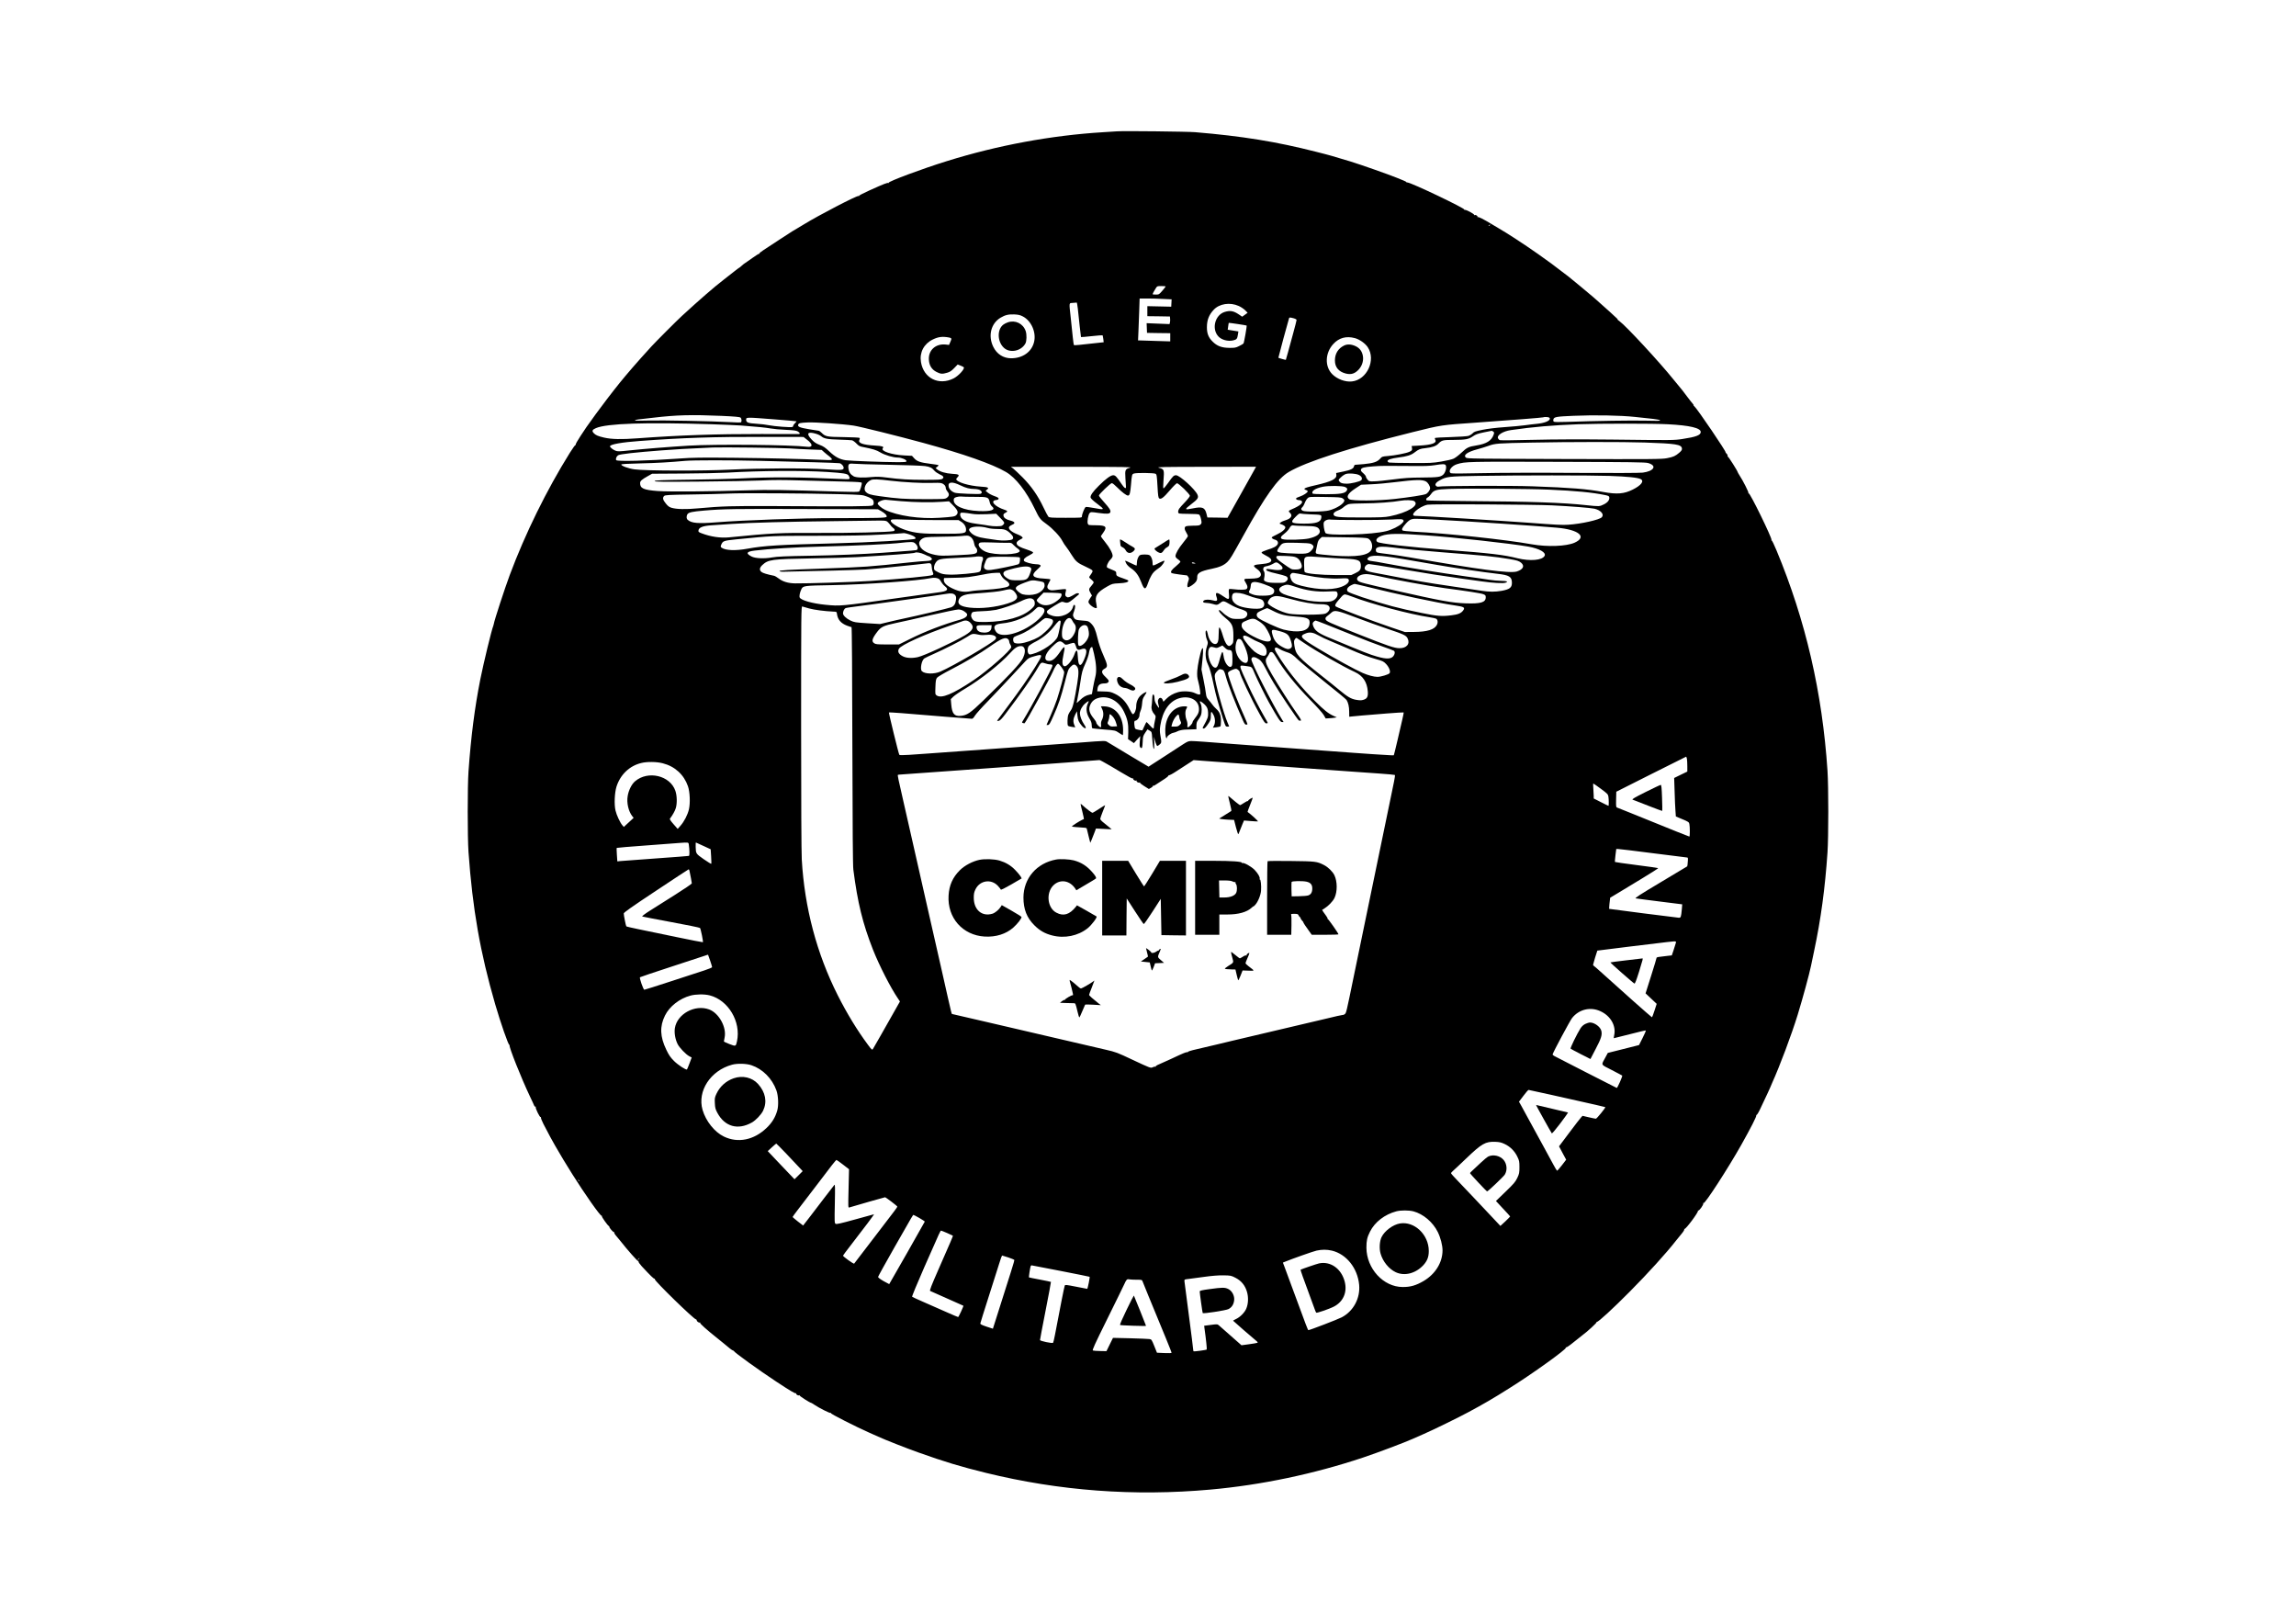 <?xml version="1.0" standalone="no"?>
<!DOCTYPE svg PUBLIC "-//W3C//DTD SVG 20010904//EN"
 "http://www.w3.org/TR/2001/REC-SVG-20010904/DTD/svg10.dtd">
<svg version="1.0" xmlns="http://www.w3.org/2000/svg"
 width="3508pt" height="2481pt" viewBox="0 0 3508 2481"
 preserveAspectRatio="xMidYMid meet">

<g transform="translate(0,2481) scale(0.1,-0.1)"
fill="#000000" stroke="none">
<path d="M17070 22804 c-25 -2 -124 -8 -220 -14 -787 -48 -1609 -200 -2385
-442 -369 -114 -900 -312 -888 -331 3 -6 1 -7 -5 -3 -13 8 -64 -12 -282 -110
-93 -42 -167 -80 -164 -85 3 -5 -1 -6 -9 -3 -24 9 -609 -295 -827 -429 -36
-22 -87 -53 -115 -69 -59 -34 -47 -26 -250 -158 -276 -179 -325 -212 -320
-220 2 -3 -1 -7 -8 -7 -7 0 -53 -29 -102 -64 -50 -35 -101 -72 -115 -80 -14
-9 -38 -28 -53 -43 -15 -14 -30 -26 -33 -26 -3 0 -40 -28 -83 -62 -43 -35
-114 -90 -157 -123 -135 -103 -371 -308 -634 -550 -77 -70 -393 -387 -465
-465 -108 -118 -242 -268 -286 -320 -26 -30 -75 -89 -111 -130 -60 -71 -119
-144 -179 -221 -15 -19 -60 -77 -100 -129 -69 -88 -286 -384 -318 -433 -8 -12
-50 -75 -93 -140 -43 -65 -76 -123 -72 -129 4 -6 3 -9 -2 -5 -5 3 -45 -52 -88
-121 -355 -569 -683 -1237 -918 -1867 -75 -201 -236 -694 -243 -745 -1 -8 -5
-22 -8 -30 -26 -61 -149 -571 -197 -810 -88 -443 -144 -883 -182 -1415 -16
-228 -16 -1001 0 -1230 62 -870 178 -1535 408 -2327 82 -281 203 -630 217
-621 6 3 7 1 3 -5 -13 -22 177 -499 309 -777 32 -66 61 -130 66 -143 5 -13 13
-20 19 -17 5 3 8 0 5 -7 -7 -18 63 -161 75 -153 5 3 8 0 5 -7 -3 -7 14 -51 38
-98 69 -134 148 -281 175 -325 14 -22 39 -64 55 -94 23 -43 108 -183 210 -346
190 -303 429 -643 449 -637 5 1 7 -2 4 -7 -6 -9 89 -143 105 -149 5 -2 9 -8 9
-13 0 -18 63 -89 73 -82 6 3 7 1 3 -5 -4 -6 5 -24 18 -39 14 -15 47 -55 73
-88 111 -141 265 -315 274 -310 5 4 7 0 4 -7 -2 -7 21 -40 51 -73 131 -141
186 -195 195 -189 5 3 6 -1 4 -8 -9 -22 598 -613 629 -613 6 0 11 -6 11 -13 0
-18 35 -43 48 -35 6 3 7 1 4 -4 -7 -11 102 -108 263 -236 47 -37 94 -75 105
-85 63 -55 124 -102 133 -102 6 0 12 -4 14 -8 9 -23 386 -295 643 -464 221
-146 295 -189 307 -182 7 4 8 3 4 -4 -8 -14 30 -36 46 -26 6 4 8 3 5 -3 -5 -8
159 -113 177 -113 3 0 24 -13 48 -29 81 -54 238 -132 249 -125 8 4 9 3 5 -4
-6 -11 381 -207 584 -297 47 -20 108 -48 137 -61 104 -48 432 -177 618 -243
404 -144 637 -214 1030 -311 1123 -275 2261 -360 3430 -255 778 70 1578 238
2330 489 219 73 646 234 760 286 33 15 110 49 170 75 139 60 541 257 677 331
57 31 128 70 158 86 75 41 232 132 305 178 33 20 110 68 170 106 340 212 872
594 859 616 -4 6 -2 8 3 5 6 -4 59 32 118 81 59 48 120 96 136 108 68 49 218
187 213 196 -3 4 0 7 6 6 19 -5 244 202 502 462 281 283 559 590 703 775 17
22 54 67 83 102 31 36 50 68 46 75 -4 6 -3 8 3 5 17 -10 217 258 206 277 -3 6
-3 8 2 4 13 -12 86 88 79 109 -4 13 -3 14 4 5 16 -23 376 532 579 893 144 257
235 434 227 447 -4 6 -3 8 3 5 5 -3 31 37 56 91 100 211 157 333 157 337 0 3
11 28 24 57 120 265 297 737 393 1048 73 238 177 618 203 745 4 22 26 126 48
230 102 479 167 957 204 1505 16 238 16 998 0 1245 -79 1195 -333 2295 -779
3367 -36 87 -69 155 -74 152 -5 -3 -6 1 -3 9 10 27 -329 722 -348 711 -7 -4
-8 -3 -4 4 7 12 -82 188 -136 270 -15 24 -28 46 -28 49 0 16 -143 242 -151
238 -5 -3 -6 1 -3 9 3 8 -4 24 -15 35 -12 12 -19 21 -16 21 19 0 -432 665
-477 703 -11 9 -17 17 -12 17 4 0 -2 10 -13 23 -11 12 -50 61 -85 108 -73 97
-66 89 -145 184 -32 39 -63 77 -70 85 -208 259 -719 811 -817 882 -21 15 -36
28 -32 28 4 0 1 6 -6 13 -45 43 -163 151 -222 202 -38 33 -78 69 -90 80 -11
11 -37 34 -57 50 -20 17 -103 86 -185 155 -82 68 -167 138 -189 155 -234 180
-314 239 -467 346 -222 156 -470 317 -612 399 -17 9 -60 35 -96 57 -120 73
-201 114 -212 107 -7 -4 -8 -3 -4 4 8 14 -30 36 -46 26 -6 -4 -8 -3 -5 3 8 13
-130 86 -145 77 -7 -4 -8 -3 -4 4 12 19 -808 411 -871 415 -12 1 -19 4 -17 6
2 3 -15 12 -38 22 -24 9 -72 29 -108 44 -117 48 -552 201 -705 248 -270 82
-321 97 -537 151 -597 152 -1120 237 -1838 297 -120 10 -1097 21 -1190 13z
m5695 -1434 c-3 -5 -12 -10 -18 -10 -7 0 -6 4 3 10 19 12 23 12 15 0z m-4955
-936 c0 -4 -23 -33 -51 -65 -49 -57 -53 -59 -100 -59 -27 0 -49 3 -49 6 0 7
18 41 47 87 23 37 24 37 88 37 36 0 65 -3 65 -6z m-37 -191 l128 -6 -3 -56 -3
-56 -182 4 -183 4 0 -76 0 -77 173 -2 172 -3 3 -34 c2 -19 1 -45 -3 -58 l-6
-24 -175 7 -175 7 3 -74 3 -74 178 -3 177 -2 0 -63 0 -62 -202 6 c-112 4 -223
7 -247 8 l-43 1 6 138 c3 75 9 219 12 320 l6 182 117 0 c64 0 174 -3 244 -7z
m-1305 -150 c6 -54 19 -172 28 -263 10 -91 19 -167 20 -169 2 -2 76 4 164 14
88 10 163 15 166 13 2 -3 7 -28 11 -56 l6 -50 -54 -6 c-326 -37 -395 -43 -400
-38 -4 4 -12 57 -18 117 -6 61 -20 193 -31 295 -27 251 -30 228 33 233 28 2
55 4 58 5 3 1 11 -42 17 -95z m2458 43 c34 -15 78 -45 99 -66 l37 -38 -41 -30
-42 -30 -50 34 c-82 55 -132 64 -216 39 -148 -44 -205 -257 -99 -373 48 -54
148 -81 227 -62 55 13 63 24 73 91 l7 46 -82 13 -81 13 7 51 c3 28 8 52 9 54
3 3 268 -37 273 -41 6 -7 -39 -262 -48 -274 -6 -7 -36 -25 -68 -40 -49 -25
-67 -28 -146 -27 -119 1 -190 27 -260 98 -61 61 -85 121 -85 216 0 110 30 189
104 268 86 93 249 118 382 58z m-3300 -159 c130 -66 208 -241 174 -388 -35
-153 -173 -252 -351 -252 -119 0 -219 64 -273 175 -83 169 -35 358 112 445 69
41 120 53 207 50 62 -3 91 -9 131 -30z m4139 -29 c26 -7 45 -18 45 -26 0 -8
-23 -98 -51 -200 -28 -103 -64 -236 -81 -297 -16 -60 -31 -111 -32 -112 -3 -3
-109 27 -114 32 -2 2 151 570 163 603 5 15 13 15 70 0z m-5263 -294 c39 -8 41
-16 18 -67 l-20 -46 -53 6 c-152 15 -264 -87 -255 -232 5 -89 44 -150 117
-187 63 -32 87 -34 162 -12 42 12 66 28 108 71 l53 55 44 -17 c24 -9 46 -21
50 -26 15 -26 -81 -131 -155 -169 -227 -115 -460 1 -500 250 -24 146 45 278
181 344 87 42 147 49 250 30z m6198 -9 c72 -19 157 -79 197 -138 130 -195 -11
-500 -242 -524 -101 -11 -224 35 -300 111 -117 118 -110 324 16 461 87 95 198
125 329 90z m-9674 -1188 c199 -9 276 -16 288 -26 19 -16 22 -67 4 -74 -7 -2
-76 -1 -153 4 -280 16 -1055 31 -1257 25 -118 -4 -208 -3 -208 2 0 5 24 12 53
15 28 3 131 15 228 26 355 42 584 48 1045 28z m13954 -16 c102 -11 227 -25
279 -30 52 -6 99 -15 105 -22 8 -9 -43 -10 -219 -5 -209 5 -764 -3 -1215 -19
-106 -4 -180 -3 -189 3 -9 7 -11 19 -7 36 9 37 46 43 306 54 322 14 716 7 940
-17z m-1316 -7 c9 -3 16 -12 16 -19 0 -36 -85 -69 -205 -80 -38 -3 -117 -13
-175 -21 -58 -8 -199 -21 -315 -29 -126 -9 -259 -25 -335 -41 -108 -22 -129
-29 -151 -54 -15 -15 -44 -33 -65 -39 -22 -6 -144 -14 -272 -18 -128 -3 -235
-10 -238 -14 -3 -5 0 -18 6 -29 26 -48 -55 -77 -248 -87 l-114 -6 5 -27 c7
-34 -1 -46 -44 -64 -52 -22 -220 -54 -323 -62 -86 -7 -90 -8 -122 -44 -43 -47
-103 -66 -249 -80 -60 -5 -118 -10 -127 -10 -9 0 -18 -9 -20 -21 -5 -37 -49
-59 -163 -82 l-110 -23 3 -31 c6 -59 -77 -100 -308 -153 -141 -32 -180 -45
-180 -60 0 -5 11 -12 25 -16 14 -3 25 -12 25 -20 0 -18 -64 -61 -122 -80 -26
-8 -51 -20 -54 -26 -9 -14 15 -28 47 -28 15 0 32 -7 39 -15 23 -28 -35 -75
-152 -124 -53 -23 -57 -30 -28 -56 44 -40 16 -87 -66 -111 -29 -8 -64 -24 -76
-34 -22 -18 -22 -19 -3 -25 41 -13 70 -31 73 -47 5 -28 -46 -74 -127 -112 -45
-21 -81 -41 -81 -46 0 -12 23 -28 53 -35 36 -10 53 -40 37 -70 -16 -31 -61
-55 -160 -85 -52 -17 -85 -32 -85 -41 0 -7 30 -28 67 -46 126 -60 105 -115
-48 -128 -153 -13 -164 -22 -90 -76 79 -56 83 -118 8 -139 -20 -5 -74 -10
-119 -10 -94 0 -96 -3 -58 -65 30 -48 32 -81 6 -95 -22 -11 -107 -12 -192 -1
-31 4 -62 5 -68 3 -7 -2 -9 -28 -4 -78 7 -91 1 -93 -93 -29 -94 65 -122 62
-97 -12 21 -60 9 -72 -52 -55 -60 16 -117 15 -140 -1 -27 -20 -10 -37 38 -37
23 0 64 -7 91 -15 68 -21 78 -19 121 15 45 36 51 35 155 -26 41 -25 107 -54
147 -66 40 -11 82 -30 93 -40 28 -26 22 -65 -13 -92 -24 -17 -43 -21 -115 -21
-77 0 -93 3 -139 29 -29 16 -72 48 -95 72 -25 25 -46 40 -52 34 -13 -13 29
-65 103 -125 97 -78 115 -119 116 -262 0 -105 -1 -113 -25 -138 -14 -15 -33
-25 -44 -23 -29 4 -63 61 -87 142 -27 94 -50 147 -60 140 -5 -3 -9 -49 -9
-102 0 -107 -13 -145 -48 -150 -50 -7 -104 64 -120 159 -4 23 -13 44 -20 47
-19 6 -15 -80 8 -137 19 -50 19 -50 -1 -113 -28 -87 -23 -183 13 -259 32 -67
57 -154 97 -344 30 -140 64 -263 137 -492 37 -118 40 -123 67 -123 15 0 27 2
27 4 0 2 -11 28 -24 57 -59 133 -196 628 -196 706 0 34 7 49 35 78 29 32 39
36 62 30 41 -9 49 -22 72 -107 36 -132 142 -405 265 -680 19 -43 31 -58 46
-58 11 0 20 4 20 9 0 5 -24 63 -53 128 -78 171 -169 400 -213 536 -38 116 -38
117 -19 136 11 10 41 25 67 34 45 15 48 14 73 -4 14 -11 25 -25 25 -31 0 -38
178 -416 303 -640 68 -124 85 -148 104 -148 13 0 23 3 23 7 0 3 -26 52 -59
107 -70 121 -182 338 -235 456 -22 47 -59 128 -83 181 -25 53 -43 105 -41 115
4 21 10 21 112 6 65 -9 64 -8 111 -122 32 -76 166 -348 213 -430 147 -260 174
-300 199 -300 l25 0 -24 38 c-145 234 -468 867 -468 917 0 37 29 47 76 26 58
-27 88 -60 130 -142 73 -146 171 -308 337 -557 93 -139 175 -256 182 -258 8
-3 21 -4 29 -2 12 2 -2 29 -54 102 -102 144 -284 428 -385 601 -102 174 -115
220 -72 270 13 17 27 40 31 53 5 15 15 22 31 22 19 0 33 -16 70 -77 119 -201
304 -431 525 -656 99 -101 188 -200 205 -230 l30 -52 50 3 c28 1 66 5 85 8
l35 6 -52 23 c-76 34 -144 88 -278 222 -204 203 -373 407 -528 639 -48 71 -88
140 -89 154 -4 34 25 37 70 7 20 -13 62 -32 92 -42 88 -28 110 -43 195 -125
44 -42 225 -192 402 -334 178 -141 329 -266 337 -279 26 -42 40 -102 40 -179
l1 -77 35 4 c19 3 91 9 160 15 69 5 239 19 378 31 140 11 256 18 258 16 3 -2
-7 -51 -20 -108 -14 -57 -48 -203 -75 -323 -28 -120 -53 -221 -55 -223 -2 -3
-71 0 -153 6 -81 5 -155 10 -163 10 -8 0 -136 9 -285 20 -148 11 -585 43 -970
71 -385 28 -783 57 -885 65 -386 31 -589 45 -637 45 -43 0 -60 -7 -124 -48
-98 -64 -223 -146 -334 -217 -49 -32 -114 -73 -143 -92 l-53 -35 -247 147
c-136 81 -263 158 -282 170 -19 12 -57 35 -85 51 -57 33 -7 33 -455 -1 -255
-19 -2079 -151 -2290 -165 -85 -6 -220 -15 -299 -21 -91 -6 -147 -6 -150 0
-12 19 -164 641 -159 647 3 3 91 -2 194 -10 401 -34 1056 -86 1074 -86 11 0
29 18 45 46 15 26 109 131 209 233 99 103 258 270 351 371 94 101 190 205 215
232 40 43 55 51 134 73 136 39 136 33 9 -170 -111 -176 -227 -343 -408 -585
-89 -118 -164 -220 -168 -226 -4 -7 4 -9 21 -6 20 3 46 28 104 105 217 284
428 585 497 709 46 81 53 85 109 65 26 -10 62 -17 80 -17 27 0 32 -4 32 -23 0
-29 -337 -655 -446 -829 -23 -37 -23 -37 -3 -43 11 -4 22 -5 24 -3 28 29 384
679 432 788 31 74 63 120 80 120 19 0 93 -103 93 -129 0 -35 -63 -270 -109
-411 -21 -63 -66 -177 -100 -253 -33 -76 -61 -139 -61 -141 0 -1 10 -2 23 -1
18 1 32 24 83 141 80 179 115 285 175 518 45 177 50 191 85 228 44 44 62 47
94 13 33 -35 36 -100 10 -261 -41 -258 -68 -374 -96 -411 -14 -18 -32 -49 -40
-68 -15 -36 -19 -152 -6 -171 4 -6 30 -14 59 -18 l52 -7 -14 35 c-22 52 -18
95 12 157 l28 54 7 -67 c6 -68 23 -105 71 -159 28 -31 57 -44 57 -25 0 7 -12
31 -27 52 -35 51 -63 126 -63 167 1 49 33 109 80 150 52 44 66 47 46 10 -38
-75 -32 -153 19 -238 26 -42 35 -69 35 -101 0 -23 4 -45 9 -48 5 -4 86 -12
180 -20 171 -13 172 -14 226 -50 30 -20 57 -36 60 -36 3 0 5 36 5 79 0 213
-122 361 -297 361 l-42 0 21 -47 c23 -52 20 -111 -8 -165 -10 -20 -14 -45 -11
-70 3 -24 1 -38 -6 -38 -18 0 -67 52 -67 71 0 9 -16 36 -36 60 -68 81 -85 142
-59 205 24 58 63 93 124 111 153 44 315 -42 395 -211 53 -110 68 -183 65 -309
l-4 -108 45 -30 45 -31 48 54 49 53 -7 -81 c-5 -67 -3 -83 10 -94 24 -20 30
-5 34 88 3 78 6 90 38 138 l35 52 33 -19 c32 -19 33 -21 39 -107 10 -125 17
-172 27 -172 5 0 6 42 4 93 l-5 92 15 -53 c8 -29 20 -62 26 -73 10 -20 11 -20
42 4 35 28 36 32 16 145 -10 57 -10 88 -1 148 35 227 142 377 295 419 153 41
285 -26 295 -150 5 -58 -9 -94 -64 -162 -19 -23 -34 -49 -34 -58 0 -19 -53
-75 -70 -75 -8 0 -11 11 -7 33 2 19 -3 52 -14 80 -22 56 -24 132 -4 167 21 37
19 40 -28 40 -146 0 -260 -115 -288 -292 -11 -65 -3 -184 12 -194 5 -3 9 1 9
10 0 22 57 64 98 72 20 4 46 13 57 20 11 7 38 16 60 20 40 8 53 9 173 12 l62
2 0 53 c0 42 6 60 26 88 14 19 33 49 41 68 19 45 18 142 -2 181 -9 18 -15 34
-13 36 9 8 68 -37 94 -71 22 -30 29 -50 32 -100 4 -65 -4 -89 -69 -205 -17
-32 -18 -35 -2 -39 17 -3 36 16 84 88 24 38 29 55 29 109 0 71 9 73 42 9 26
-50 28 -120 6 -162 l-16 -31 53 6 c30 3 58 10 62 14 4 4 8 42 8 84 0 88 -21
139 -77 188 -18 16 -44 45 -57 64 -13 19 -39 51 -56 70 -27 28 -34 47 -40 95
-3 33 -20 129 -37 214 l-31 154 16 156 c15 151 11 204 -12 150 -24 -53 -62
-239 -68 -324 -4 -73 -2 -104 15 -165 11 -41 24 -103 27 -137 7 -60 6 -63 -14
-63 -12 0 -41 10 -64 22 -57 29 -183 36 -259 14 -74 -21 -135 -57 -182 -105
l-40 -41 -12 30 c-16 38 -50 40 -66 4 -9 -19 -9 -36 0 -70 19 -70 14 -73 -23
-14 -27 42 -35 65 -35 101 0 45 -13 70 -28 55 -3 -4 -7 -35 -8 -69 -1 -34 -5
-81 -9 -103 -7 -44 9 -89 47 -131 19 -21 19 -24 4 -92 -9 -38 -16 -81 -16 -95
0 -37 -12 -32 -63 24 -25 28 -47 50 -50 50 -2 0 -17 -28 -32 -62 -15 -35 -29
-64 -30 -65 -1 -2 -27 2 -57 8 -54 11 -56 13 -62 48 -10 59 -7 91 8 91 29 0
66 48 66 85 0 20 8 50 17 68 9 18 20 66 23 107 5 64 11 83 39 124 18 26 31 50
28 52 -8 8 -58 -21 -91 -52 -41 -39 -66 -100 -66 -164 0 -57 -28 -120 -52
-120 -7 0 -30 37 -52 82 -49 105 -127 186 -223 230 -60 29 -80 33 -168 35
l-100 3 3 32 c7 65 37 88 111 88 39 0 61 14 61 39 0 8 -22 36 -50 61 -65 60
-68 95 -12 125 51 28 48 52 -22 211 -37 82 -68 172 -86 251 -34 140 -53 183
-104 233 -34 32 -41 34 -124 40 -103 8 -118 13 -138 52 -14 27 -14 34 7 92 21
59 21 96 0 96 -5 0 -12 -12 -16 -27 -26 -108 -186 -178 -317 -139 -65 19 -94
46 -79 73 5 10 57 47 116 82 106 64 106 64 145 51 47 -16 70 -8 134 45 22 19
55 46 71 59 28 23 29 25 11 32 -12 5 -31 1 -50 -11 -79 -47 -104 -57 -124 -46
-28 15 -32 34 -20 75 7 22 8 40 2 45 -5 4 -57 1 -115 -7 -91 -13 -110 -13
-135 -1 -39 19 -41 50 -10 104 14 24 26 48 26 53 0 5 -47 11 -104 14 -170 8
-200 48 -101 135 30 26 55 53 55 59 0 16 -24 24 -73 25 -61 1 -168 31 -181 51
-14 23 15 54 84 87 30 14 55 32 55 40 0 9 -35 26 -95 46 -106 35 -146 57 -155
86 -8 25 8 45 58 70 37 19 38 21 22 39 -9 9 -37 26 -63 35 -101 38 -157 89
-131 121 7 8 28 22 46 29 51 21 40 45 -27 62 -68 17 -104 42 -108 76 -3 20 3
29 27 42 41 20 39 31 -6 46 -158 51 -235 141 -130 151 20 2 33 9 35 19 2 12
-14 23 -62 40 -36 12 -82 36 -102 52 l-36 30 23 18 c37 28 14 39 -92 45 -184
11 -379 70 -379 116 0 4 9 17 21 29 35 35 19 46 -83 51 -98 6 -187 32 -230 68
l-23 20 25 19 c14 11 22 22 19 25 -3 4 -59 13 -124 21 -153 19 -204 36 -247
84 l-34 38 -119 6 c-193 10 -363 67 -327 109 21 26 -4 35 -113 41 -192 11
-271 39 -244 88 6 12 7 25 2 30 -5 5 -114 10 -243 12 -258 3 -278 7 -337 66
-17 17 -37 31 -45 31 -7 0 -76 11 -152 24 -140 24 -172 38 -160 71 9 22 33 27
149 32 108 5 533 -24 695 -48 92 -13 698 -164 1068 -265 615 -168 1054 -322
1262 -444 149 -87 311 -294 441 -565 69 -145 83 -163 184 -235 90 -65 201
-184 235 -251 17 -32 43 -73 59 -91 15 -18 53 -74 84 -124 63 -101 88 -123
217 -182 47 -21 90 -45 97 -53 12 -15 9 -23 -39 -92 -11 -16 -8 -22 25 -49 20
-16 37 -36 37 -44 0 -8 -16 -31 -35 -53 -41 -45 -43 -59 -13 -110 l22 -39 -27
-39 c-15 -21 -27 -47 -27 -57 0 -38 105 -114 127 -92 3 3 0 33 -7 66 -25 118
8 170 166 260 76 43 81 45 185 50 99 5 139 17 139 40 0 5 -35 20 -77 34 -100
34 -108 39 -108 76 0 29 -5 33 -65 57 -36 14 -69 29 -74 34 -16 15 12 83 49
119 20 19 35 44 35 57 0 42 -46 128 -114 211 -36 45 -66 85 -66 89 0 3 16 28
35 54 65 91 45 113 -99 115 -130 2 -124 1 -135 23 -14 26 5 141 28 164 17 17
23 18 138 1 125 -17 167 -15 177 11 10 27 -11 61 -93 152 -44 48 -81 95 -81
103 0 20 177 190 198 190 10 0 47 -30 82 -66 71 -72 140 -124 164 -124 26 0
35 34 46 162 13 160 15 166 48 175 44 13 304 9 327 -4 18 -10 21 -28 30 -189
8 -148 13 -179 27 -188 28 -17 65 11 162 124 49 58 98 106 108 108 23 4 198
-165 198 -192 0 -10 -33 -53 -73 -95 -41 -42 -81 -87 -90 -101 -21 -31 -22
-66 -1 -74 9 -3 77 -6 153 -6 94 0 142 -4 154 -12 9 -7 22 -39 28 -71 11 -51
10 -59 -6 -77 -16 -17 -31 -20 -112 -20 -52 0 -103 -5 -114 -10 -26 -14 -24
-47 6 -95 13 -22 25 -46 25 -53 0 -8 -32 -53 -71 -100 -72 -88 -119 -169 -119
-208 0 -13 13 -31 35 -45 19 -13 37 -30 40 -37 2 -7 -26 -37 -65 -69 -71 -58
-90 -87 -72 -105 6 -6 61 -16 124 -24 62 -7 114 -13 115 -14 2 0 9 -11 18 -23
14 -21 14 -28 0 -67 -18 -51 -19 -90 -3 -90 23 0 97 51 119 82 15 21 22 43 21
69 -4 64 46 94 218 129 123 25 192 55 244 107 43 43 63 77 244 403 333 604
524 871 693 970 269 158 900 361 1894 609 449 111 423 107 980 146 523 37
1008 75 1014 80 6 7 67 6 85 -1z m-11834 -30 c184 -14 337 -28 339 -30 2 -2
-8 -15 -22 -28 -15 -14 -27 -32 -27 -39 0 -8 -6 -17 -14 -20 -23 -9 -274 10
-356 27 -41 9 -129 19 -194 23 -126 7 -156 19 -156 61 0 40 -7 40 430 6z
m-955 -75 c182 -6 382 -15 445 -19 255 -19 379 -32 453 -45 43 -8 148 -18 232
-21 124 -6 161 -11 185 -25 33 -21 39 -39 13 -40 -10 0 -265 0 -568 1 -689 1
-1252 -18 -1900 -66 -242 -18 -390 -15 -504 11 -95 22 -130 37 -160 69 -31 33
-22 52 34 76 167 72 754 91 1770 59z m14607 0 c335 -17 503 -57 503 -118 0
-49 -73 -76 -279 -107 -130 -20 -147 -20 -1076 -9 -496 5 -865 4 -1205 -4
-269 -7 -498 -9 -508 -5 -10 3 -22 15 -28 26 -25 47 71 110 196 128 331 48
642 75 1030 89 335 12 1139 12 1367 0z m-2667 -112 c16 -12 16 -18 6 -47 -32
-92 -109 -140 -264 -165 -120 -19 -143 -30 -232 -114 -39 -37 -91 -76 -115
-87 -25 -12 -110 -32 -190 -45 -133 -22 -171 -24 -458 -22 -172 0 -324 4 -337
7 -14 4 -25 13 -25 22 0 22 53 40 160 54 141 18 198 36 255 80 62 47 82 56
165 64 102 11 162 32 195 67 53 55 70 59 237 59 180 1 226 9 294 56 41 28 74
40 165 59 63 13 117 24 120 24 3 1 13 -5 24 -12z m-10349 -33 c30 -8 67 -26
82 -39 43 -36 95 -46 277 -51 94 -3 180 -7 193 -10 13 -3 43 -24 66 -48 35
-37 52 -46 102 -55 152 -30 203 -45 264 -82 71 -42 196 -79 269 -79 54 0 131
-32 131 -55 0 -13 -21 -15 -147 -15 -219 1 -709 19 -780 29 -95 14 -163 51
-251 134 -62 59 -91 79 -149 101 -55 21 -82 39 -122 81 -88 93 -63 127 65 89z
m-133 -93 c88 -67 88 -117 2 -106 -258 31 -1409 42 -1815 17 -284 -17 -680
-49 -898 -72 -167 -18 -187 -18 -220 -4 -38 15 -82 51 -82 66 0 30 180 62 460
82 659 49 1124 64 1886 62 l611 -1 56 -44z m12797 -41 c477 -16 561 -29 568
-92 2 -20 -7 -34 -40 -63 -61 -52 -89 -65 -187 -84 -79 -16 -204 -17 -1569
-13 -1379 4 -1484 5 -1504 21 -46 38 21 87 172 127 47 12 124 36 172 53 103
37 136 40 668 50 546 11 1387 12 1720 1z m-13065 -90 c66 -5 203 -12 304 -16
l185 -7 40 -36 c23 -20 58 -49 79 -64 20 -16 37 -35 37 -43 0 -13 -18 -15
-137 -9 -344 15 -805 26 -1358 32 -502 5 -637 3 -825 -11 -491 -35 -961 -48
-975 -25 -12 18 4 58 29 74 27 18 258 44 664 75 221 17 362 25 782 44 135 6
1052 -5 1175 -14z m-445 -190 c613 -14 1182 -31 1207 -36 30 -6 63 -43 63 -71
0 -35 -32 -38 -270 -22 -305 20 -1004 18 -1461 -5 -423 -21 -1301 -19 -1464 4
-93 12 -208 55 -202 74 2 7 100 13 288 17 257 6 448 17 689 39 123 11 681 11
1150 0z m13560 -33 c67 -19 97 -50 77 -81 -21 -32 -76 -55 -158 -66 -45 -6
-446 -7 -1039 -4 -553 4 -1159 2 -1420 -4 -290 -7 -461 -7 -472 -1 -50 27 8
113 93 138 130 40 155 40 1534 36 1134 -3 1338 -6 1385 -18z m-11599 -27 c266
-5 515 -14 554 -20 75 -11 105 -26 143 -72 14 -16 49 -40 77 -53 61 -26 74
-48 42 -70 -18 -12 -62 -15 -262 -15 -249 0 -383 8 -595 36 -92 12 -146 14
-205 8 -147 -15 -256 -11 -294 11 -48 28 -72 65 -78 119 -8 67 6 80 78 72 31
-4 274 -11 540 -16z m8508 -8 c17 -33 -5 -114 -40 -144 -43 -36 -78 -41 -334
-43 -174 -1 -264 -7 -430 -29 -115 -15 -245 -29 -288 -29 -75 -2 -80 -1 -103
26 -13 15 -24 36 -24 45 0 9 -18 33 -41 53 -33 28 -40 40 -35 57 9 27 49 38
191 48 106 9 201 9 635 5 140 -2 233 2 295 12 129 21 162 21 174 -1z m-4824
-37 c-74 -21 -78 -31 -70 -160 3 -60 7 -119 8 -129 4 -40 -23 -25 -64 36 -80
119 -98 138 -131 138 -38 0 -113 -54 -219 -160 -93 -92 -134 -151 -126 -182 4
-14 43 -51 97 -91 127 -95 124 -100 -49 -67 -57 11 -112 18 -122 15 -17 -6
-59 -109 -59 -147 0 -17 -16 -18 -248 -18 -224 0 -250 2 -265 18 -8 9 -42 73
-75 142 -84 178 -184 321 -316 455 -61 61 -127 123 -146 138 l-35 26 935 0
c808 -1 928 -3 885 -14z m1883 -63 c-24 -43 -122 -219 -218 -390 l-175 -312
-154 3 -154 2 -13 55 c-25 99 -63 114 -208 84 -130 -27 -134 -19 -29 61 105
80 119 101 99 148 -35 82 -272 297 -327 297 -35 0 -48 -12 -122 -118 -32 -45
-63 -82 -69 -82 -7 0 -8 34 -2 108 14 181 13 184 -72 207 -42 11 57 13 719 14
l768 1 -43 -78z m-6508 -2 c243 -16 302 -25 323 -51 9 -12 17 -30 17 -42 0
-20 -4 -20 -132 -14 -626 30 -1069 32 -1558 7 -118 -6 -455 -14 -749 -18 -441
-6 -535 -9 -539 -21 -4 -11 103 -13 694 -8 385 3 805 11 935 17 179 9 329 9
625 0 214 -6 505 -14 647 -17 194 -4 260 -9 263 -18 7 -17 -24 -121 -40 -134
-9 -7 -102 -8 -307 -1 -841 27 -1079 30 -1384 20 -529 -18 -1213 -24 -1388
-11 -213 16 -267 40 -267 120 0 34 24 55 124 111 l59 33 471 3 c259 1 563 8
674 14 520 30 1151 34 1532 10z m8123 -46 c43 -21 58 -57 34 -81 -20 -20 -160
-53 -222 -52 -68 1 -95 10 -113 37 -14 21 -13 25 27 62 23 22 56 44 74 49 46
15 156 7 200 -15z m3827 -14 c270 -9 435 -26 478 -49 57 -30 7 -96 -122 -160
-131 -66 -240 -75 -449 -37 -244 46 -496 66 -1081 87 -324 12 -1407 8 -1436
-5 -9 -3 -24 0 -35 8 -29 21 -8 56 52 88 105 58 134 61 573 68 650 10 1722 10
2020 0z m-10980 -74 c192 -23 492 -39 622 -33 65 3 132 2 152 -4 39 -11 66
-42 66 -75 0 -13 12 -36 26 -53 31 -37 28 -67 -9 -95 -28 -20 -39 -21 -340
-21 -315 0 -412 7 -691 46 -143 20 -177 32 -210 68 -41 45 2 141 79 177 34 16
107 14 305 -10z m8178 -12 c30 -17 62 -70 62 -102 0 -29 -36 -78 -66 -90 -41
-16 -244 -48 -474 -74 -255 -29 -652 -32 -694 -4 -53 34 -23 89 92 164 l87 57
155 7 c85 3 247 18 360 32 325 40 424 42 478 10z m-7113 -59 c82 -40 139 -54
213 -55 29 0 66 -7 82 -15 36 -19 40 -50 8 -59 -34 -8 -348 4 -386 16 -50 15
-90 54 -98 95 -14 74 54 80 181 18z m5877 -25 c34 -16 40 -32 22 -59 -28 -39
-101 -51 -315 -51 -122 0 -200 4 -204 10 -23 38 40 80 156 104 89 18 300 16
341 -4z m3118 -40 c407 -18 661 -43 855 -83 49 -10 61 -17 63 -34 6 -40 -25
-80 -85 -109 -65 -32 -67 -32 -268 -11 -354 39 -849 56 -1798 62 -346 3 -633
7 -638 11 -17 10 -9 33 15 46 14 7 35 28 48 47 43 64 81 75 278 82 238 9 1252
2 1530 -11z m-10845 -69 c341 -9 352 -10 420 -36 39 -14 78 -35 88 -47 22 -26
22 -71 0 -89 -18 -15 -296 -17 -1513 -10 -637 3 -786 -1 -1160 -35 -185 -17
-323 -14 -400 9 -34 10 -55 25 -87 65 -47 57 -53 89 -25 116 17 14 64 17 408
22 214 3 470 9 569 14 213 10 1203 4 1700 -9z m2065 -41 c204 0 214 -3 231
-80 6 -28 19 -53 36 -67 63 -51 -13 -78 -202 -70 -235 10 -394 82 -383 174 2
22 10 30 43 40 22 7 53 10 69 8 16 -3 108 -5 206 -5z m5623 -23 c15 -9 27 -24
27 -31 0 -47 -113 -121 -233 -153 -79 -22 -369 -25 -404 -5 -28 16 -29 33 -3
57 10 9 27 38 36 64 9 25 28 56 42 69 25 23 25 24 266 20 211 -3 245 -5 269
-21z m-6748 -43 c220 -18 449 -22 623 -10 l112 8 65 -66 c71 -72 83 -108 46
-145 -22 -22 -49 -27 -261 -41 -294 -20 -636 30 -826 121 -55 26 -114 77 -114
98 0 27 89 63 135 55 11 -2 110 -11 220 -20z m7843 0 c87 -61 -97 -175 -374
-231 -76 -15 -140 -18 -434 -18 -357 0 -410 6 -424 42 -9 23 19 49 71 67 25 9
62 31 83 50 21 19 56 39 77 45 21 6 126 11 234 11 179 0 451 20 553 40 74 14
189 12 214 -6z m2107 -64 c273 -13 588 -38 645 -51 97 -22 154 -86 114 -130
-36 -40 -312 -102 -513 -115 -92 -6 -177 -2 -611 31 -434 32 -1625 105 -1726
105 -102 0 53 141 186 170 57 12 1617 4 1905 -10z m-10254 -86 c59 -33 93 -68
86 -88 -7 -18 -122 -21 -782 -21 -528 0 -1405 -31 -1820 -64 -280 -22 -377
-14 -437 37 -22 19 -23 60 -3 89 19 26 73 38 250 53 292 25 467 28 1539 24
l1119 -4 48 -26z m1394 -44 c45 -8 122 -9 218 -5 l148 7 65 -67 c55 -56 63
-68 54 -85 -6 -11 -19 -24 -30 -30 -24 -13 -132 -13 -201 0 -30 6 -108 18
-173 26 -127 16 -194 38 -238 81 -27 26 -37 70 -20 87 8 9 69 4 177 -14z
m5160 -7 c177 -6 177 -5 173 -50 -6 -69 -79 -94 -272 -92 -194 2 -210 15 -121
104 41 42 60 55 73 50 9 -4 76 -9 147 -12z m1955 -83 c439 -22 1486 -92 1815
-121 339 -29 471 -141 271 -230 -126 -55 -413 -66 -651 -24 -409 73 -1299 168
-1807 193 -91 5 -163 13 -169 19 -17 17 -3 45 54 108 61 66 86 75 202 69 44
-2 172 -9 285 -14z m-7655 -5 l330 0 39 -24 c48 -30 76 -75 76 -123 0 -58 -24
-62 -365 -62 -309 -1 -408 9 -555 56 -116 37 -230 108 -230 143 0 23 21 25
200 18 96 -5 324 -8 505 -8z m6420 1 c203 -1 442 3 530 8 145 8 161 7 174 -8
12 -15 10 -21 -19 -51 -41 -42 -153 -98 -240 -119 -112 -27 -303 -45 -528 -51
-249 -7 -391 2 -403 25 -18 36 -32 132 -23 158 11 32 63 53 109 44 16 -3 196
-6 400 -6z m-7191 -17 c14 -7 37 -29 52 -50 14 -21 37 -45 50 -54 30 -20 31
-43 2 -49 -80 -16 -661 -30 -1134 -27 -613 3 -722 -3 -1379 -68 -127 -12 -275
9 -412 61 -49 18 -54 23 -51 46 5 44 67 68 190 77 57 3 198 13 313 21 290 20
846 35 1585 43 344 4 655 8 692 9 37 1 78 -3 92 -9z m6396 -74 c160 -1 202
-13 221 -62 21 -55 -37 -100 -164 -129 -86 -19 -344 -27 -399 -11 -44 12 -35
40 27 86 30 23 64 59 75 81 20 40 41 51 75 42 11 -3 85 -6 165 -7z m-4850 -30
c32 -10 93 -16 148 -16 108 1 138 -10 200 -68 43 -41 52 -70 29 -90 -21 -17
-146 -24 -227 -12 -41 6 -121 18 -178 26 -121 17 -191 45 -232 92 -24 27 -28
38 -20 52 22 41 162 49 280 16z m-1173 -107 c56 -21 82 -43 67 -58 -18 -18
-707 -57 -1219 -70 -869 -22 -1083 -35 -1345 -82 -183 -34 -336 -27 -395 15
-16 13 -17 18 -6 45 25 59 36 63 233 83 561 55 516 53 1228 54 508 1 754 5
995 19 176 9 321 19 323 21 7 6 63 -6 119 -27z m7848 -4 c459 -32 1312 -126
1585 -174 171 -31 277 -90 249 -142 -36 -68 -222 -83 -414 -36 -211 53 -405
76 -1085 128 -571 44 -1026 96 -1057 122 -34 28 -4 68 67 93 100 36 252 38
655 9z m-6945 -20 c34 -21 56 -57 65 -111 3 -22 15 -49 26 -59 10 -9 19 -30
19 -45 0 -52 -21 -57 -301 -70 -229 -11 -264 -11 -339 4 -142 28 -230 87 -246
165 -8 41 32 86 90 101 25 6 138 12 258 12 117 1 245 5 283 9 111 11 115 11
145 -6z m6082 -30 c53 -27 79 -113 52 -170 -43 -90 -225 -118 -589 -91 -125
10 -236 22 -247 28 -16 9 -19 17 -13 42 4 18 13 61 20 96 10 50 20 71 42 91
l30 27 339 -5 c263 -3 345 -8 366 -18z m-6911 -83 c37 -37 41 -88 7 -95 -13
-3 -120 -12 -238 -20 -118 -9 -246 -18 -285 -21 -290 -21 -692 -38 -1100 -45
-376 -6 -501 -12 -575 -25 -124 -22 -259 -16 -316 13 -94 48 -80 76 46 91 220
27 628 52 1008 61 569 14 1059 37 1242 59 36 5 91 9 123 10 52 1 62 -2 88 -28z
m1392 17 c68 2 69 2 105 -36 21 -21 49 -46 65 -55 15 -10 27 -24 27 -33 0 -62
-384 -71 -520 -13 -95 41 -141 122 -80 141 14 4 95 4 180 1 85 -4 186 -6 223
-5z m4647 -17 c48 -27 51 -47 13 -92 -52 -62 -81 -66 -361 -51 -178 10 -190
17 -143 86 55 79 51 78 271 74 141 -3 202 -7 220 -17z m1252 -55 c186 -24 395
-44 733 -71 707 -56 800 -65 1045 -105 118 -20 147 -29 180 -56 58 -49 33
-102 -64 -134 -102 -33 -584 30 -1627 214 -108 19 -263 42 -345 52 -82 9 -157
20 -166 26 -21 10 -24 51 -5 66 30 25 98 27 249 8z m-7157 -106 c33 -16 65
-30 71 -30 6 0 19 -9 30 -21 18 -20 18 -21 -1 -35 -10 -8 -42 -14 -71 -14 -29
0 -137 -9 -241 -20 -631 -68 -701 -73 -1333 -95 -561 -20 -677 -27 -670 -40 3
-5 25 -10 50 -9 453 8 1142 26 1265 34 88 6 265 22 392 36 128 13 299 31 380
39 82 8 162 17 178 20 44 7 59 -8 61 -57 1 -24 7 -58 15 -76 12 -30 12 -35 -3
-46 -22 -16 -472 -59 -953 -91 -237 -16 -979 -40 -1146 -37 -107 2 -188 26
-252 75 -27 20 -58 39 -70 41 -105 21 -171 41 -192 58 -36 28 -32 64 11 105
91 85 139 92 754 103 272 4 583 13 690 19 471 27 879 57 889 67 15 14 93 0
146 -26z m5682 -47 c25 -13 46 -34 61 -63 44 -87 24 -120 -72 -120 -68 0 -54
-7 -219 110 -71 50 -89 74 -69 95 4 4 64 5 134 2 99 -4 136 -9 165 -24z m1629
-23 c165 -27 400 -68 523 -90 243 -43 692 -110 916 -135 186 -21 224 -45 225
-138 0 -74 -34 -100 -159 -123 -99 -17 -184 -17 -301 1 -52 9 -261 40 -465 69
-370 54 -535 83 -910 156 -110 21 -240 46 -290 55 -92 17 -125 35 -125 65 0
30 34 63 66 63 16 0 207 -29 424 -66 459 -77 701 -115 965 -152 105 -14 253
-35 330 -46 185 -26 332 -34 369 -20 44 18 23 26 -72 28 -48 1 -130 8 -183 17
-53 9 -213 32 -355 51 -376 52 -924 140 -1187 191 -125 24 -240 44 -256 44
-15 0 -36 6 -46 14 -17 12 -18 16 -5 31 42 51 162 48 536 -15z m-6432 34 c19
-7 21 -36 5 -66 -6 -11 -14 -50 -17 -86 -6 -58 -10 -68 -32 -79 -38 -18 -342
-46 -454 -41 -84 3 -111 8 -161 31 -33 15 -63 33 -67 40 -15 23 -8 74 15 108
40 60 59 64 348 78 145 6 265 14 268 17 6 6 77 5 95 -2z m575 -9 c6 -6 7 -30
4 -53 -4 -32 -12 -46 -27 -53 -33 -14 -344 -78 -413 -85 -50 -5 -68 -3 -88 10
-29 19 -28 41 3 120 27 69 41 72 291 71 126 0 225 -5 230 -10z m4636 1 c105
-8 260 -18 345 -21 201 -9 233 -25 232 -116 -1 -53 -18 -74 -87 -106 l-60 -28
-235 0 c-231 1 -446 21 -474 45 -7 5 -11 48 -11 112 0 143 -16 137 290 114z
m-1960 -86 c17 -7 15 -9 -12 -9 -18 -1 -33 4 -33 9 0 12 17 12 45 0z m1291
-15 c100 -77 45 -114 -123 -83 -46 8 -66 9 -74 1 -17 -17 31 -38 158 -66 61
-14 124 -31 140 -39 37 -18 38 -54 0 -82 -25 -19 -42 -21 -145 -20 -86 0 -127
5 -156 17 -38 17 -38 18 -31 55 10 49 8 93 -5 106 -14 14 -13 51 3 64 6 5 30
13 53 16 22 4 58 18 80 31 49 31 60 31 100 0z m-3799 -58 c15 -14 14 -21 -8
-83 -35 -98 -53 -109 -187 -109 -85 0 -114 4 -142 19 -79 42 -102 91 -57 120
12 9 79 29 147 45 136 33 219 36 247 8z m-449 -120 c14 -27 41 -55 72 -75 55
-36 67 -72 30 -92 -36 -19 -180 -40 -345 -50 -88 -5 -187 -14 -220 -21 -99
-19 -178 -8 -275 38 -95 44 -140 87 -140 134 0 16 3 29 8 29 4 1 84 2 177 4
165 3 197 7 480 61 39 7 97 14 130 14 l60 1 23 -43z m4657 5 c186 -39 376 -56
522 -49 92 5 113 4 124 -9 22 -27 -1 -66 -56 -96 -138 -75 -378 -78 -660 -7
-102 26 -139 49 -159 99 -20 51 -20 64 1 85 19 20 22 19 228 -23z m1080 -7
c215 -51 813 -160 1040 -190 337 -44 553 -78 587 -92 34 -13 38 -19 38 -49 0
-76 -76 -99 -305 -91 -208 7 -389 40 -1065 193 -502 114 -560 129 -582 152
-45 45 23 101 125 102 31 0 104 -11 162 -25z m-6693 -47 c10 -5 27 -25 37 -46
11 -20 36 -50 55 -65 69 -54 42 -80 -101 -97 -49 -6 -338 -47 -643 -90 -842
-120 -851 -121 -1076 -99 -199 19 -372 68 -395 110 -10 20 0 74 24 126 25 55
39 57 462 64 532 10 1320 66 1520 108 42 9 88 5 117 -11z m1547 -38 c61 -10
71 -20 71 -67 0 -47 -62 -107 -131 -127 -61 -19 -147 -20 -204 -5 -41 12 -105
67 -105 91 0 27 41 53 143 90 105 39 111 39 226 18z m3426 -45 c128 -47 157
-67 153 -109 -5 -49 -50 -66 -175 -66 -79 0 -115 5 -158 21 -58 22 -63 29 -40
69 8 14 14 42 15 62 0 69 59 75 205 23z m1553 -34 c465 -117 1097 -252 1356
-289 147 -21 165 -32 130 -79 -29 -40 -78 -61 -174 -72 -149 -19 -218 -14
-458 35 -347 69 -556 125 -907 240 -110 37 -209 75 -220 85 -29 28 -11 67 44
96 24 13 50 23 58 23 8 0 85 -18 171 -39z m-1073 -6 c167 -56 322 -79 487 -71
132 6 138 5 148 -14 27 -50 -24 -122 -98 -137 -61 -13 -241 -7 -341 11 -135
25 -318 73 -378 100 -97 45 -90 104 16 137 43 12 57 10 166 -26z m-4325 -50
c32 -17 70 -72 70 -104 0 -38 -43 -68 -144 -100 -182 -58 -408 -83 -583 -63
-141 17 -191 54 -163 122 23 56 83 81 218 91 295 22 382 31 457 48 102 24 110
24 145 6z m739 -49 c21 -13 11 -52 -21 -83 -87 -81 -178 -114 -257 -93 -43 11
-91 49 -91 71 0 7 24 36 53 64 l52 52 127 -2 c69 -2 131 -6 137 -9z m2856 -31
c45 -18 107 -38 138 -44 74 -13 91 -24 107 -61 16 -39 1 -76 -36 -90 -57 -22
-247 -4 -339 32 -52 20 -93 56 -105 93 -15 45 -4 94 22 104 38 14 132 -1 213
-34z m-4471 3 c14 -18 17 -33 12 -72 -7 -61 -28 -94 -73 -113 -34 -14 -534
-133 -733 -174 -52 -10 -153 -34 -224 -51 l-129 -31 -196 12 c-183 12 -200 14
-258 42 -65 31 -113 78 -113 109 0 31 18 68 37 79 10 5 84 17 163 26 149 17
1296 177 1385 194 67 12 106 6 129 -21z m6064 -22 c282 -110 893 -273 1187
-316 44 -7 87 -16 96 -21 25 -13 32 -55 14 -92 -36 -75 -147 -110 -355 -111
l-135 -1 -210 71 c-286 97 -802 292 -842 317 -28 18 -14 43 91 160 14 15 34
27 46 27 11 0 60 -15 108 -34z m-938 -37 c181 -50 349 -79 450 -79 90 0 124
-10 141 -41 17 -34 -13 -83 -62 -103 -53 -21 -437 -22 -553 -1 -119 21 -326
127 -326 166 0 21 31 69 52 80 66 35 94 33 298 -22z m-3930 -9 c13 -13 20 -33
20 -57 0 -32 -7 -44 -52 -86 -129 -121 -390 -195 -701 -199 -151 -2 -182 7
-209 60 -13 26 -14 40 -6 63 12 35 18 36 178 43 69 2 159 12 200 20 109 24
272 80 375 130 104 51 162 59 195 26z m-3427 -135 c80 -22 236 -42 366 -48 52
-2 55 -3 58 -32 11 -90 61 -148 157 -184 31 -11 61 -21 66 -21 6 0 11 -711 13
-1807 3 -1284 7 -1834 15 -1898 65 -506 143 -823 299 -1220 96 -243 271 -586
385 -752 l28 -42 -98 -173 c-55 -95 -145 -254 -200 -353 -56 -99 -108 -189
-115 -200 -13 -17 -19 -13 -77 66 -162 218 -319 475 -460 754 -321 636 -508
1339 -550 2075 -6 105 -10 913 -10 2024 0 1756 1 1848 18 1841 9 -3 56 -17
105 -30z m3556 14 c75 -26 40 -108 -94 -217 -229 -184 -537 -261 -609 -150
-49 76 -24 112 85 123 204 19 410 106 518 219 38 39 51 42 100 25z m3535 -53
c110 -56 191 -76 353 -86 182 -12 216 -33 199 -124 -19 -101 -169 -129 -394
-74 -87 22 -350 143 -389 180 -28 26 -29 59 -5 81 17 15 126 65 144 67 4 0 45
-20 92 -44z m-4728 -1 c23 -14 46 -35 50 -47 9 -30 -32 -63 -104 -84 -246 -68
-531 -177 -762 -292 l-175 -87 -175 0 c-152 0 -180 2 -203 18 -45 29 -33 72
49 179 57 73 96 91 280 130 82 17 320 70 529 119 209 48 400 88 424 88 30 1
58 -7 87 -24z m5994 -99 c140 -54 356 -131 480 -173 244 -81 283 -100 305
-143 44 -85 -13 -154 -125 -152 -77 1 -177 35 -610 207 -470 186 -509 204
-517 235 -5 19 0 29 27 50 18 14 47 37 64 53 47 41 86 33 376 -77z m-4650 -26
c45 -24 11 -91 -99 -192 -78 -73 -127 -101 -246 -144 -99 -35 -187 -44 -226
-24 -22 12 -27 71 -6 88 7 6 43 22 80 35 90 33 205 103 308 189 81 68 85 70
127 64 24 -3 52 -10 62 -16z m312 -18 c9 -18 24 -42 33 -51 27 -31 29 -82 5
-138 -44 -102 -122 -145 -173 -94 -18 18 -22 33 -22 84 1 171 105 303 157 199z
m2855 -14 c35 -22 77 -60 92 -82 49 -70 92 -166 89 -194 -6 -56 -110 -38 -272
47 -114 59 -176 117 -176 164 0 41 10 51 87 82 83 34 107 31 180 -17z m-4411
-22 c65 -65 41 -117 -84 -192 -181 -107 -626 -313 -720 -333 -94 -20 -178 -14
-232 15 -61 33 -79 69 -56 113 30 57 396 222 791 357 77 26 154 53 170 60 54
24 93 18 131 -20z m1379 24 c6 -10 -29 -192 -45 -235 -33 -88 -238 -229 -386
-266 -42 -11 -48 -10 -60 6 -20 27 -17 88 5 116 10 13 57 44 104 67 102 52
198 129 266 214 88 111 101 122 116 98z m4038 -42 c73 -28 265 -105 427 -171
162 -65 367 -144 455 -174 88 -30 166 -60 173 -65 19 -16 14 -54 -11 -84 -37
-43 -106 -44 -245 -5 -124 36 -158 49 -765 302 -144 61 -195 103 -217 178 -7
26 -5 36 11 52 10 10 24 19 29 19 6 0 70 -23 143 -52z m-5095 -55 c-4 -52 -42
-78 -113 -77 -62 1 -102 22 -111 59 -13 51 -4 55 116 55 l111 0 -3 -37z m1466
15 c8 -13 17 -48 21 -79 5 -47 2 -65 -15 -103 -39 -81 -127 -143 -144 -100
-12 31 -6 204 8 238 27 64 101 89 130 44z m2935 -69 c122 -34 146 -55 176
-156 21 -67 19 -90 -9 -108 -29 -19 -62 -13 -126 23 -85 47 -125 97 -150 191
-21 78 -9 83 109 50z m598 -67 c39 -23 120 -61 180 -85 59 -25 178 -75 263
-112 210 -91 316 -131 440 -166 94 -26 109 -33 147 -72 48 -51 73 -118 53
-142 -17 -20 -132 -55 -184 -55 -54 0 -139 22 -227 60 -103 44 -426 220 -679
372 -277 166 -297 192 -184 234 58 21 110 12 191 -34z m-5181 10 c23 -5 71 -5
109 -1 100 12 170 -23 134 -68 -48 -58 -643 -407 -840 -492 -95 -42 -240 -39
-284 6 -31 30 -4 168 38 195 12 8 76 39 142 68 170 75 416 200 510 260 85 55
83 54 191 32z m4143 -51 c36 -22 92 -49 123 -61 64 -23 102 -62 117 -116 11
-40 0 -81 -24 -90 -29 -11 -101 17 -158 62 -52 42 -156 167 -170 207 -18 50
28 49 112 -2z m806 -67 c204 -138 599 -365 787 -451 121 -57 185 -152 196
-295 6 -82 -10 -112 -68 -129 -31 -10 -55 -9 -110 0 -79 14 -131 45 -261 153
-41 35 -158 129 -260 209 -367 291 -403 331 -422 463 -9 65 -9 77 7 100 11 17
21 24 29 19 7 -5 53 -35 102 -69z m-4511 50 c9 -8 16 -25 16 -37 0 -12 7 -31
15 -41 8 -11 15 -29 15 -41 0 -45 -359 -361 -575 -506 -322 -215 -490 -284
-564 -233 -23 16 -23 20 -19 131 3 92 8 118 24 139 11 14 97 66 204 121 217
111 467 258 598 352 183 129 247 155 286 115z m3592 -63 c87 -175 97 -316 21
-297 -72 18 -141 131 -140 231 0 33 8 77 17 98 13 33 19 38 43 35 23 -2 33
-14 59 -67z m-2737 -5 c17 -20 32 -20 90 1 26 9 54 14 63 11 8 -4 20 -27 27
-51 12 -51 33 -63 75 -47 81 31 103 -5 67 -110 -29 -84 -59 -132 -79 -128 -20
4 -30 40 -35 134 -2 41 -7 77 -10 80 -11 11 -26 -6 -38 -44 -29 -90 -114 -196
-153 -190 -38 5 -43 63 -17 180 30 132 19 143 -47 47 -79 -117 -133 -157 -194
-144 -67 15 -41 108 59 207 87 86 117 102 153 83 14 -7 32 -21 39 -29z m2455
-61 c25 -24 44 -35 65 -35 43 0 51 -23 51 -138 0 -78 -3 -102 -16 -113 -40
-33 -108 58 -120 162 -4 34 -12 59 -18 59 -6 0 -22 -42 -35 -92 -29 -115 -45
-148 -72 -148 -66 0 -135 194 -100 283 14 36 34 43 82 27 36 -12 44 -11 82 8
23 11 43 21 44 21 1 1 18 -15 37 -34z m-3068 0 c21 -32 15 -93 -16 -158 -36
-77 -232 -286 -607 -649 -197 -191 -248 -225 -344 -234 -98 -9 -133 32 -145
173 l-7 83 39 38 c22 21 104 77 184 124 234 139 533 375 679 537 75 83 116
110 168 111 24 0 37 -7 49 -25z m1070 -97 c34 -146 41 -266 19 -348 -10 -36
-25 -110 -35 -165 l-17 -99 -37 -8 c-55 -12 -96 -35 -148 -86 -27 -26 -48 -44
-48 -40 0 3 9 48 19 99 11 52 27 146 36 209 23 161 32 193 81 300 24 53 48
124 53 160 7 40 17 70 28 77 9 7 18 11 21 9 2 -2 14 -51 28 -108z m283 -952
c19 -20 40 -57 51 -92 l18 -59 -51 -3 c-43 -3 -54 1 -75 22 -25 24 -25 25 -8
65 9 23 16 55 16 71 0 38 9 38 49 -4z m1020 -19 c1 -11 8 -34 17 -52 15 -32
14 -34 -11 -59 -21 -21 -35 -26 -76 -26 l-51 0 7 33 c11 46 43 106 73 134 24
22 27 23 33 6 4 -10 8 -26 8 -36z m7755 -628 c3 -17 6 -69 6 -114 l0 -82 -101
-49 -100 -49 7 -210 c3 -115 9 -248 13 -294 l6 -84 100 -42 c89 -37 101 -45
106 -71 10 -45 10 -194 0 -194 -7 0 -228 89 -906 364 -99 40 -188 76 -198 79
-16 6 -17 19 -15 124 l3 118 530 267 c292 147 533 267 536 268 4 0 9 -14 13
-31z m-8815 -106 c80 -49 158 -95 173 -103 15 -8 60 -34 99 -57 39 -24 76 -40
82 -36 6 3 7 1 3 -5 -8 -14 30 -36 46 -26 7 4 8 3 4 -4 -8 -14 30 -36 46 -26
6 4 9 3 5 -2 -3 -5 26 -29 65 -53 l71 -44 33 18 c18 10 31 22 27 28 -3 6 -1 7
4 4 6 -4 21 1 34 11 13 10 66 44 117 76 53 33 89 62 85 68 -3 7 -1 8 5 4 7 -4
61 25 124 67 62 41 145 95 184 119 l71 46 254 -19 c262 -19 1685 -122 1934
-140 77 -5 196 -14 265 -19 69 -5 235 -17 370 -26 135 -9 248 -20 252 -23 4
-4 -2 -49 -13 -101 -11 -52 -28 -138 -39 -190 -69 -337 -226 -1097 -421 -2035
-27 -132 -56 -271 -64 -310 -7 -38 -20 -101 -29 -140 -8 -38 -36 -171 -61
-295 -115 -561 -116 -564 -138 -582 -12 -9 -24 -15 -28 -12 -4 2 -130 -26
-280 -63 -151 -36 -319 -76 -374 -88 -90 -20 -670 -157 -870 -205 -44 -11
-120 -29 -170 -40 -49 -12 -162 -39 -250 -60 -88 -20 -222 -52 -298 -70 -88
-20 -135 -36 -130 -42 4 -7 1 -8 -6 -3 -12 7 -50 -8 -256 -105 -55 -25 -130
-59 -167 -75 -38 -15 -65 -32 -61 -38 3 -6 1 -7 -5 -3 -6 4 -24 0 -40 -8 -30
-16 -39 -12 -312 116 -231 109 -249 116 -405 152 -198 46 -671 156 -865 201
-80 19 -311 73 -515 120 -203 47 -397 92 -430 100 -159 38 -536 125 -540 125
-5 0 -13 32 -65 260 -23 102 -63 282 -90 400 -105 457 -232 1019 -250 1100
-10 47 -53 236 -95 420 -41 184 -103 454 -136 600 -33 146 -82 362 -109 480
-76 328 -88 390 -81 393 3 2 22 4 41 5 19 1 157 11 305 22 149 11 684 49 1190
85 789 57 1496 109 1544 114 7 0 79 -38 160 -86z m-6834 37 c186 -47 324 -173
386 -351 30 -87 37 -256 15 -353 -20 -84 -72 -186 -129 -250 l-43 -49 -64 73
c-44 50 -61 76 -54 84 41 54 77 119 89 160 22 73 19 190 -6 264 -79 235 -419
316 -617 146 -51 -43 -98 -137 -112 -225 -18 -103 12 -233 70 -307 l21 -26
-43 -40 c-24 -22 -57 -53 -75 -69 l-32 -30 -21 24 c-36 42 -90 157 -106 227
-22 92 -14 271 15 365 59 184 199 318 379 361 87 22 235 20 327 -4z m14334
-390 c98 -72 109 -83 115 -117 7 -46 8 -143 1 -143 -3 0 -55 25 -115 56 l-110
56 0 37 c0 21 -3 72 -6 114 -4 43 -4 77 0 77 4 0 56 -36 115 -80z m-13935
-852 c12 -80 13 -170 2 -173 -6 -2 -234 -20 -506 -39 -272 -20 -516 -38 -541
-40 l-47 -5 -7 100 c-4 55 -5 103 -2 106 3 3 210 20 459 38 249 19 476 35 503
38 135 10 134 10 139 -25z m228 -23 l106 -49 7 -109 c4 -59 5 -110 2 -113 -3
-3 -55 29 -116 71 -119 84 -119 84 -122 185 -1 69 -1 72 9 67 4 -2 55 -25 114
-52z m14508 -110 c278 -36 511 -65 519 -65 11 0 13 -14 8 -66 -2 -36 -6 -67
-9 -69 -2 -2 -185 -112 -407 -244 -317 -189 -398 -241 -379 -245 12 -3 178
-24 367 -48 l343 -43 -6 -74 c-11 -121 -15 -131 -45 -131 -14 1 -260 31 -546
68 l-520 68 2 35 c1 18 4 57 8 84 l6 51 117 70 c64 39 231 140 370 224 139 84
250 155 247 158 -3 3 -151 24 -330 47 -179 23 -327 44 -330 47 -3 3 0 48 7
101 l12 97 31 0 c16 0 257 -29 535 -65z m-14726 -267 c16 -73 36 -182 36 -193
0 -7 -116 -86 -257 -175 -142 -90 -315 -199 -385 -243 -76 -48 -123 -84 -115
-88 6 -3 205 -41 441 -85 236 -43 434 -84 441 -90 11 -12 52 -210 44 -218 -2
-2 -184 33 -404 79 -220 45 -481 99 -580 120 -99 20 -183 40 -186 44 -7 7 -39
168 -39 196 0 15 117 98 493 347 270 180 495 327 499 328 4 0 10 -10 12 -22z
m15070 -1105 c-4 -16 -19 -64 -34 -108 l-27 -80 -64 -7 c-147 -16 -169 -20
-169 -31 0 -7 -38 -131 -84 -277 l-84 -265 85 -80 85 -80 -33 -102 c-18 -57
-36 -103 -40 -103 -7 0 -508 445 -788 699 -46 42 -90 80 -97 84 -8 4 -14 13
-14 19 0 10 60 207 65 216 1 1 224 29 496 62 272 32 526 63 564 68 39 5 87 10
108 11 36 1 37 0 31 -26z m-14754 -268 c17 -49 30 -94 30 -100 0 -6 -53 -28
-117 -49 -65 -20 -295 -96 -512 -167 -217 -71 -400 -129 -407 -129 -14 0 -78
181 -66 191 4 4 221 77 482 162 261 86 493 162 515 169 22 8 41 14 43 13 1 -1
16 -42 32 -90z m-6 -531 c284 -73 480 -403 416 -701 -18 -80 -17 -80 -114 -43
-47 18 -86 36 -86 41 0 4 5 31 11 59 33 156 -86 373 -236 429 -216 81 -490
-68 -524 -286 -11 -72 5 -167 41 -241 27 -56 128 -161 180 -188 l36 -19 -33
-88 c-18 -49 -36 -91 -39 -94 -13 -13 -137 68 -198 129 -53 53 -78 88 -117
170 -97 200 -104 357 -21 524 69 140 222 260 390 305 82 22 214 24 294 3z
m13611 -243 c155 -72 240 -224 207 -368 -5 -24 -7 -43 -4 -43 3 0 113 28 244
61 131 34 241 60 244 57 3 -3 -19 -55 -49 -114 l-55 -109 -238 -60 -239 -60
-35 -65 c-69 -128 -80 -106 93 -195 84 -43 156 -82 162 -86 8 -8 -72 -189 -83
-189 -3 0 -212 107 -466 237 -254 130 -474 243 -489 251 -15 8 -27 19 -25 26
10 37 265 514 297 554 106 134 282 176 436 103z m-12974 -824 c173 -59 315
-202 381 -383 30 -82 36 -231 13 -310 -30 -105 -81 -187 -164 -266 -193 -185
-437 -234 -650 -131 -144 69 -276 235 -327 408 -83 288 122 601 451 690 81 22
219 18 296 -8z m12200 -448 c756 -169 842 -189 846 -192 7 -8 -130 -177 -144
-177 -8 0 -57 10 -109 22 l-95 22 -23 -25 c-13 -13 -94 -118 -180 -233 l-156
-208 54 -102 55 -102 -66 -86 c-37 -48 -70 -85 -74 -82 -4 2 -29 44 -55 92
-26 48 -96 177 -156 287 -168 306 -233 424 -268 490 -18 33 -48 88 -67 123
l-35 62 68 90 c37 50 72 90 79 90 6 0 153 -32 326 -71z m-691 -756 c83 -39
151 -106 192 -191 30 -61 33 -74 33 -162 0 -87 -3 -101 -33 -165 -29 -60 -53
-89 -180 -211 l-146 -141 108 -116 c59 -63 109 -117 109 -120 1 -2 -32 -36
-73 -75 l-76 -70 -124 132 c-68 72 -194 205 -279 296 -86 91 -200 210 -253
266 -54 55 -98 105 -98 111 0 6 15 24 33 39 17 15 108 99 200 188 237 227 293
258 442 253 65 -3 93 -9 145 -34z m-10979 -145 c79 -84 169 -179 199 -211 l54
-58 -62 -62 -63 -62 -67 70 c-37 39 -129 135 -205 215 l-137 145 62 57 c35 32
65 57 68 58 3 0 71 -69 151 -152z m869 -169 l92 -71 -7 -295 c-7 -286 -7 -295
11 -289 101 31 539 156 546 156 13 0 187 -133 188 -143 0 -9 -47 -72 -255
-342 -72 -93 -191 -249 -264 -345 -74 -96 -137 -179 -141 -184 -8 -8 -170 108
-170 122 0 4 51 72 113 152 217 280 367 480 360 480 -5 -1 -134 -36 -288 -79
-220 -61 -284 -75 -298 -67 -17 10 -18 28 -12 311 5 248 4 297 -7 284 -7 -8
-76 -98 -153 -198 -77 -101 -173 -227 -213 -279 -41 -53 -82 -107 -93 -120
l-18 -24 -81 62 c-44 35 -80 65 -80 69 0 3 33 49 73 101 40 52 161 210 268
350 108 140 224 292 258 338 35 45 67 82 71 82 5 0 49 -32 100 -71z m-4032
-254 c-3 -3 -9 2 -12 12 -6 14 -5 15 5 6 7 -7 10 -15 7 -18z m12747 -460 c150
-40 297 -164 372 -315 43 -87 73 -204 73 -282 -1 -185 -109 -360 -287 -466
-117 -69 -203 -94 -323 -93 -294 1 -551 281 -553 601 0 107 11 158 55 245 74
147 223 262 402 310 69 18 189 18 261 0z m-7548 -102 c46 -27 83 -51 83 -54 0
-4 -538 -950 -544 -956 -1 -1 -40 20 -86 46 -52 30 -85 55 -84 64 1 9 115 215
254 459 283 497 278 488 287 488 4 0 44 -21 90 -47z m425 -230 c45 -20 85 -38
87 -40 4 -3 -33 -90 -219 -512 -111 -253 -139 -325 -129 -332 8 -4 124 -56
259 -115 135 -59 247 -109 249 -111 6 -4 -72 -173 -80 -173 -4 0 -88 35 -186
79 -98 43 -252 111 -343 151 -91 39 -169 76 -174 80 -5 5 76 201 184 447 256
582 248 563 259 563 5 0 47 -17 93 -37z m5877 -268 c222 -53 393 -267 417
-522 19 -205 -87 -403 -266 -497 -61 -32 -488 -196 -510 -196 -7 0 -32 64
-227 595 -46 127 -102 276 -123 333 l-39 104 32 13 c107 44 432 159 482 170
81 18 157 18 234 0z m-4944 -104 c49 -16 91 -34 93 -40 3 -8 -48 -170 -299
-958 l-29 -91 -98 32 c-74 25 -96 37 -94 49 1 9 59 193 128 409 69 216 142
446 162 510 20 65 39 118 42 118 3 0 45 -13 95 -29z m-5635 -15 c0 -2 -8 -10
-17 -17 -16 -13 -17 -12 -4 4 13 16 21 21 21 13z m6437 -192 c241 -47 439 -87
441 -89 6 -6 -30 -185 -37 -184 -3 0 -80 15 -171 33 -147 29 -166 31 -172 17
-7 -14 -76 -362 -150 -756 -12 -60 -24 -114 -28 -118 -12 -13 -200 26 -200 42
0 8 38 210 85 449 47 239 84 437 82 439 -3 2 -78 18 -168 35 -90 17 -166 32
-168 34 -4 4 18 150 26 171 3 7 9 13 14 13 5 0 206 -39 446 -86z m2669 -104
c89 -46 145 -113 175 -211 26 -86 22 -187 -10 -261 -25 -59 -92 -127 -154
-157 -26 -12 -47 -24 -47 -27 0 -3 316 -278 363 -315 11 -9 15 -19 10 -22 -5
-3 -62 -13 -127 -22 l-118 -16 -27 24 c-14 13 -87 77 -161 142 -74 65 -145
127 -157 138 -22 19 -27 20 -124 7 l-101 -13 5 -41 c24 -168 39 -317 34 -322
-8 -8 -190 -33 -199 -27 -5 2 -8 15 -8 28 0 13 -29 245 -65 517 -36 271 -66
506 -68 523 -2 30 -2 30 63 37 36 5 144 19 240 32 114 16 215 24 291 23 112
-2 119 -3 185 -37z m-1511 -30 c82 0 83 0 93 -28 5 -15 46 -115 90 -222 239
-577 352 -854 352 -864 0 -8 -35 -9 -111 -6 l-112 5 -41 102 c-40 99 -42 102
-76 107 -19 3 -152 8 -295 12 l-260 6 -50 -101 -50 -102 -95 2 c-52 1 -102 4
-112 8 -13 5 23 85 219 481 129 261 246 499 259 529 34 75 42 84 77 77 16 -3
67 -6 112 -6z"/>
<path d="M15396 19885 c-22 -8 -51 -22 -65 -33 -98 -72 -95 -259 6 -354 93
-88 268 -52 331 67 19 37 21 136 3 188 -39 115 -160 173 -275 132z"/>
<path d="M20535 19531 c-89 -43 -139 -124 -139 -226 -1 -103 56 -173 165 -201
82 -21 141 -3 202 65 51 57 74 138 59 210 -14 68 -49 113 -108 142 -65 31
-129 35 -179 10z"/>
<path d="M17114 16533 c3 -21 6 -45 6 -54 0 -9 14 -22 30 -29 17 -7 38 -26 46
-41 27 -54 76 -61 122 -19 31 29 28 47 -15 69 -21 10 -69 40 -106 65 -38 25
-73 46 -79 46 -7 0 -8 -14 -4 -37z"/>
<path d="M17756 16505 c-55 -36 -105 -66 -110 -69 -18 -6 7 -39 47 -61 43 -23
60 -17 92 33 11 17 32 36 47 42 14 7 29 21 32 33 8 31 7 87 -1 87 -5 0 -53
-30 -107 -65z"/>
<path d="M17417 16329 c-25 -15 -47 -70 -47 -119 0 -22 -3 -40 -7 -40 -5 0
-44 18 -88 39 -44 22 -82 38 -84 36 -2 -2 5 -21 16 -42 12 -23 42 -54 79 -78
69 -48 111 -106 150 -207 46 -123 67 -125 104 -15 11 34 33 85 50 113 29 51
47 69 125 123 38 26 85 94 74 105 -3 3 -34 -10 -70 -28 -35 -19 -74 -37 -86
-41 -21 -6 -23 -3 -23 35 0 51 -22 105 -48 119 -26 14 -121 14 -145 0z"/>
<path d="M18040 14493 c-25 -14 -92 -43 -149 -62 -58 -20 -107 -42 -109 -48
-6 -22 106 -15 209 11 164 41 201 65 164 106 -25 27 -61 25 -115 -7z"/>
<path d="M17071 14451 c-13 -23 2 -77 28 -108 21 -25 60 -43 94 -43 12 0 39
-9 60 -20 44 -24 70 -25 87 -5 18 22 -9 49 -85 87 -33 17 -76 48 -96 69 -40
42 -72 50 -88 20z"/>
<path d="M25143 12711 c-172 -86 -214 -111 -198 -117 11 -4 116 -45 234 -91
117 -46 215 -82 218 -80 2 3 1 93 -3 201 -5 148 -10 196 -20 196 -7 0 -111
-49 -231 -109z"/>
<path d="M18791 12538 c17 -64 26 -114 21 -117 -5 -3 -49 -31 -97 -61 l-88
-55 34 -7 c19 -3 70 -8 114 -10 l80 -3 29 -113 c16 -62 32 -109 36 -105 4 4
15 31 25 58 10 28 28 73 40 100 l22 51 99 -8 c54 -5 105 -7 113 -6 11 2 -104
107 -158 145 -2 1 15 48 38 105 23 57 41 106 41 110 0 4 -16 -2 -35 -13 -19
-12 -35 -26 -35 -32 0 -6 -3 -8 -6 -4 -4 3 -29 -10 -58 -29 -28 -18 -55 -34
-59 -34 -8 0 -117 87 -158 125 -9 8 -18 15 -22 15 -3 0 8 -50 24 -112z"/>
<path d="M16536 12415 c18 -69 28 -123 23 -120 -8 5 -113 -56 -167 -96 -22
-17 -22 -17 40 -23 35 -4 87 -7 117 -9 45 -2 55 -5 57 -22 2 -11 14 -63 28
-115 l24 -95 20 45 c10 25 30 74 43 109 l24 64 120 -6 120 -6 -35 30 c-19 16
-59 48 -87 71 -29 22 -53 48 -53 58 0 9 18 60 39 113 22 54 38 97 36 97 -3 0
-43 -25 -91 -56 -47 -30 -92 -58 -99 -60 -11 -5 -85 51 -171 128 -19 17 -18
10 12 -107z"/>
<path d="M14965 11675 c-105 -22 -225 -85 -299 -158 -110 -109 -164 -230 -173
-388 -20 -340 215 -606 551 -626 172 -10 328 39 439 138 65 58 131 144 124
162 -3 6 -71 50 -153 96 l-148 84 -15 -24 c-29 -46 -88 -95 -128 -107 -161
-48 -285 59 -285 245 0 60 5 84 27 129 67 136 240 162 342 51 22 -24 42 -49
44 -56 3 -8 61 21 162 79 l157 92 -17 31 c-10 17 -47 61 -83 98 -68 70 -143
114 -239 143 -79 23 -222 28 -306 11z"/>
<path d="M16138 11680 c-299 -54 -499 -287 -501 -580 0 -179 51 -310 167 -425
82 -82 162 -127 272 -155 190 -49 395 -7 542 110 59 47 150 167 136 180 -5 4
-74 44 -154 89 l-145 81 -18 -23 c-96 -119 -188 -147 -297 -89 -137 71 -162
300 -47 416 102 101 252 79 337 -51 l15 -23 144 85 c79 46 148 88 154 94 12
12 -4 40 -60 104 -83 92 -163 143 -278 174 -65 17 -207 24 -267 13z"/>
<path d="M16840 11090 l0 -570 185 0 185 0 2 282 3 283 125 -194 c69 -107 130
-196 135 -197 6 -2 66 84 135 191 l125 194 5 -277 5 -277 188 -3 187 -2 0 570
0 570 -199 0 -199 0 -117 -195 c-65 -107 -121 -195 -125 -195 -4 0 -60 88
-125 195 l-118 195 -198 0 -199 0 0 -570z"/>
<path d="M18260 11095 l0 -565 185 0 185 0 0 155 0 155 123 0 c169 0 297 36
370 103 15 15 27 23 27 20 0 -3 12 7 27 23 43 46 85 148 90 218 6 75 -5 179
-18 171 -5 -3 -6 1 -3 9 9 23 -24 81 -75 135 -48 51 -163 116 -188 107 -8 -3
-12 -2 -9 3 12 19 -157 31 -429 31 l-285 0 0 -565z m571 250 c16 -9 35 -13 41
-9 6 4 8 3 5 -3 -4 -6 0 -19 8 -29 18 -23 19 -100 2 -134 -21 -43 -90 -70
-179 -70 l-77 0 -3 130 -3 130 88 0 c60 0 98 -5 118 -15z"/>
<path d="M19367 11654 c-4 -4 -7 -259 -7 -566 l0 -558 184 0 185 0 3 146 c2
80 -1 152 -5 160 -6 11 2 14 48 14 49 0 57 -3 67 -25 6 -14 15 -25 20 -25 4 0
8 -6 8 -14 0 -7 11 -25 25 -40 13 -14 22 -26 19 -26 -6 0 41 -71 90 -137 l38
-53 204 0 c112 0 204 3 204 7 0 15 -153 233 -163 233 -6 0 -7 3 -4 6 4 4 -6
23 -21 43 -15 20 -36 48 -45 63 l-17 28 38 24 c59 37 126 107 151 158 46 96
45 251 -1 348 -28 57 -97 124 -162 157 -105 53 -126 56 -501 60 -193 3 -353 1
-358 -3z m596 -313 c61 -14 87 -45 87 -103 0 -59 -20 -93 -63 -107 -18 -6 -81
-11 -142 -12 l-110 -2 -3 104 c-1 56 0 109 2 116 6 15 167 18 229 4z"/>
<path d="M17510 10324 c0 -4 7 -34 16 -66 9 -32 15 -60 13 -62 -2 -2 -27 -19
-56 -39 l-52 -35 68 -7 68 -7 13 -56 c7 -32 15 -61 18 -66 3 -6 15 17 28 50
l22 59 68 3 69 3 -49 43 c-54 47 -53 42 -12 138 14 33 14 37 1 32 -8 -4 -15
-10 -15 -15 0 -5 -5 -9 -11 -9 -6 0 -23 -9 -38 -20 -26 -18 -71 -24 -71 -9 0
4 -18 22 -40 39 -22 17 -40 28 -40 24z"/>
<path d="M18810 10259 c0 -8 8 -45 19 -81 21 -77 24 -70 -67 -127 -29 -19 -50
-36 -48 -39 7 -6 36 -9 107 -11 l55 -1 18 -77 c10 -43 21 -82 24 -87 3 -5 19
27 36 70 l31 79 90 -3 c101 -3 101 -9 1 68 -25 19 -46 40 -46 47 0 6 14 41 30
78 36 81 37 90 5 69 -14 -9 -22 -21 -18 -27 4 -6 1 -7 -6 -3 -7 5 -29 -3 -51
-18 -22 -14 -43 -26 -47 -26 -4 0 -27 17 -52 38 -82 67 -81 66 -81 51z"/>
<path d="M16345 9819 c11 -33 45 -172 49 -196 2 -12 -1 -20 -6 -17 -10 7 -118
-56 -118 -69 0 -4 -4 -6 -8 -3 -5 3 -21 -6 -38 -19 l-29 -24 85 -3 c47 -1 100
-2 118 -3 36 0 32 8 68 -140 9 -38 20 -73 23 -77 3 -4 24 36 45 90 22 53 42
100 45 104 4 4 59 4 124 0 l117 -7 -33 25 c-86 68 -147 122 -147 132 0 6 18
56 40 110 22 55 40 103 40 106 0 3 -8 -2 -17 -10 -30 -25 -173 -108 -187 -108
-7 0 -24 10 -37 23 -39 37 -126 107 -134 107 -3 0 -3 -9 0 -21z"/>
<path d="M24847 10140 c-131 -15 -240 -30 -242 -32 -5 -5 349 -316 367 -323 9
-4 30 52 71 182 60 194 62 204 50 202 -5 -1 -115 -14 -246 -29z"/>
<path d="M24221 9168 c-28 -14 -54 -37 -73 -67 -53 -83 -160 -303 -151 -311 4
-4 74 -41 155 -83 l148 -75 81 156 c83 157 101 214 85 276 -15 60 -103 125
-171 126 -16 0 -50 -10 -74 -22z"/>
<path d="M11210 8338 c-118 -41 -211 -125 -263 -236 -27 -58 -29 -70 -25 -145
3 -69 9 -92 38 -146 113 -212 314 -269 527 -149 61 34 142 120 172 180 65 136
38 281 -77 409 -90 100 -236 134 -372 87z"/>
<path d="M23470 7927 c0 -6 231 -421 240 -431 4 -4 63 65 130 154 67 89 120
163 118 165 -1 1 -104 26 -228 54 -124 29 -233 54 -242 57 -10 3 -18 4 -18 1z"/>
<path d="M22743 7145 c-18 -8 -72 -52 -120 -98 -49 -46 -105 -98 -125 -117
-21 -18 -38 -37 -38 -41 0 -10 252 -279 261 -279 14 0 250 225 270 256 42 68
34 163 -18 225 -54 63 -154 87 -230 54z"/>
<path d="M21388 6120 c-106 -18 -233 -113 -279 -207 -31 -63 -38 -178 -15
-255 35 -121 127 -233 230 -282 136 -64 306 -20 425 109 58 65 81 124 81 215
0 249 -220 458 -442 420z"/>
<path d="M20153 5510 c-34 -7 -269 -88 -282 -96 -4 -3 45 -141 139 -394 34
-91 69 -185 77 -210 9 -25 19 -49 23 -53 8 -9 200 57 268 92 145 74 209 220
168 381 -51 199 -216 317 -393 280z"/>
<path d="M18478 5117 c-113 -15 -148 -24 -148 -35 0 -27 42 -327 46 -331 11
-12 352 41 391 60 50 24 81 69 89 132 10 69 -31 148 -90 176 -52 26 -92 25
-288 -2z"/>
<path d="M17212 4799 c-70 -144 -105 -226 -98 -230 11 -7 396 -19 396 -13 0 6
-182 459 -186 463 -2 2 -53 -97 -112 -220z"/>
</g>
</svg>
